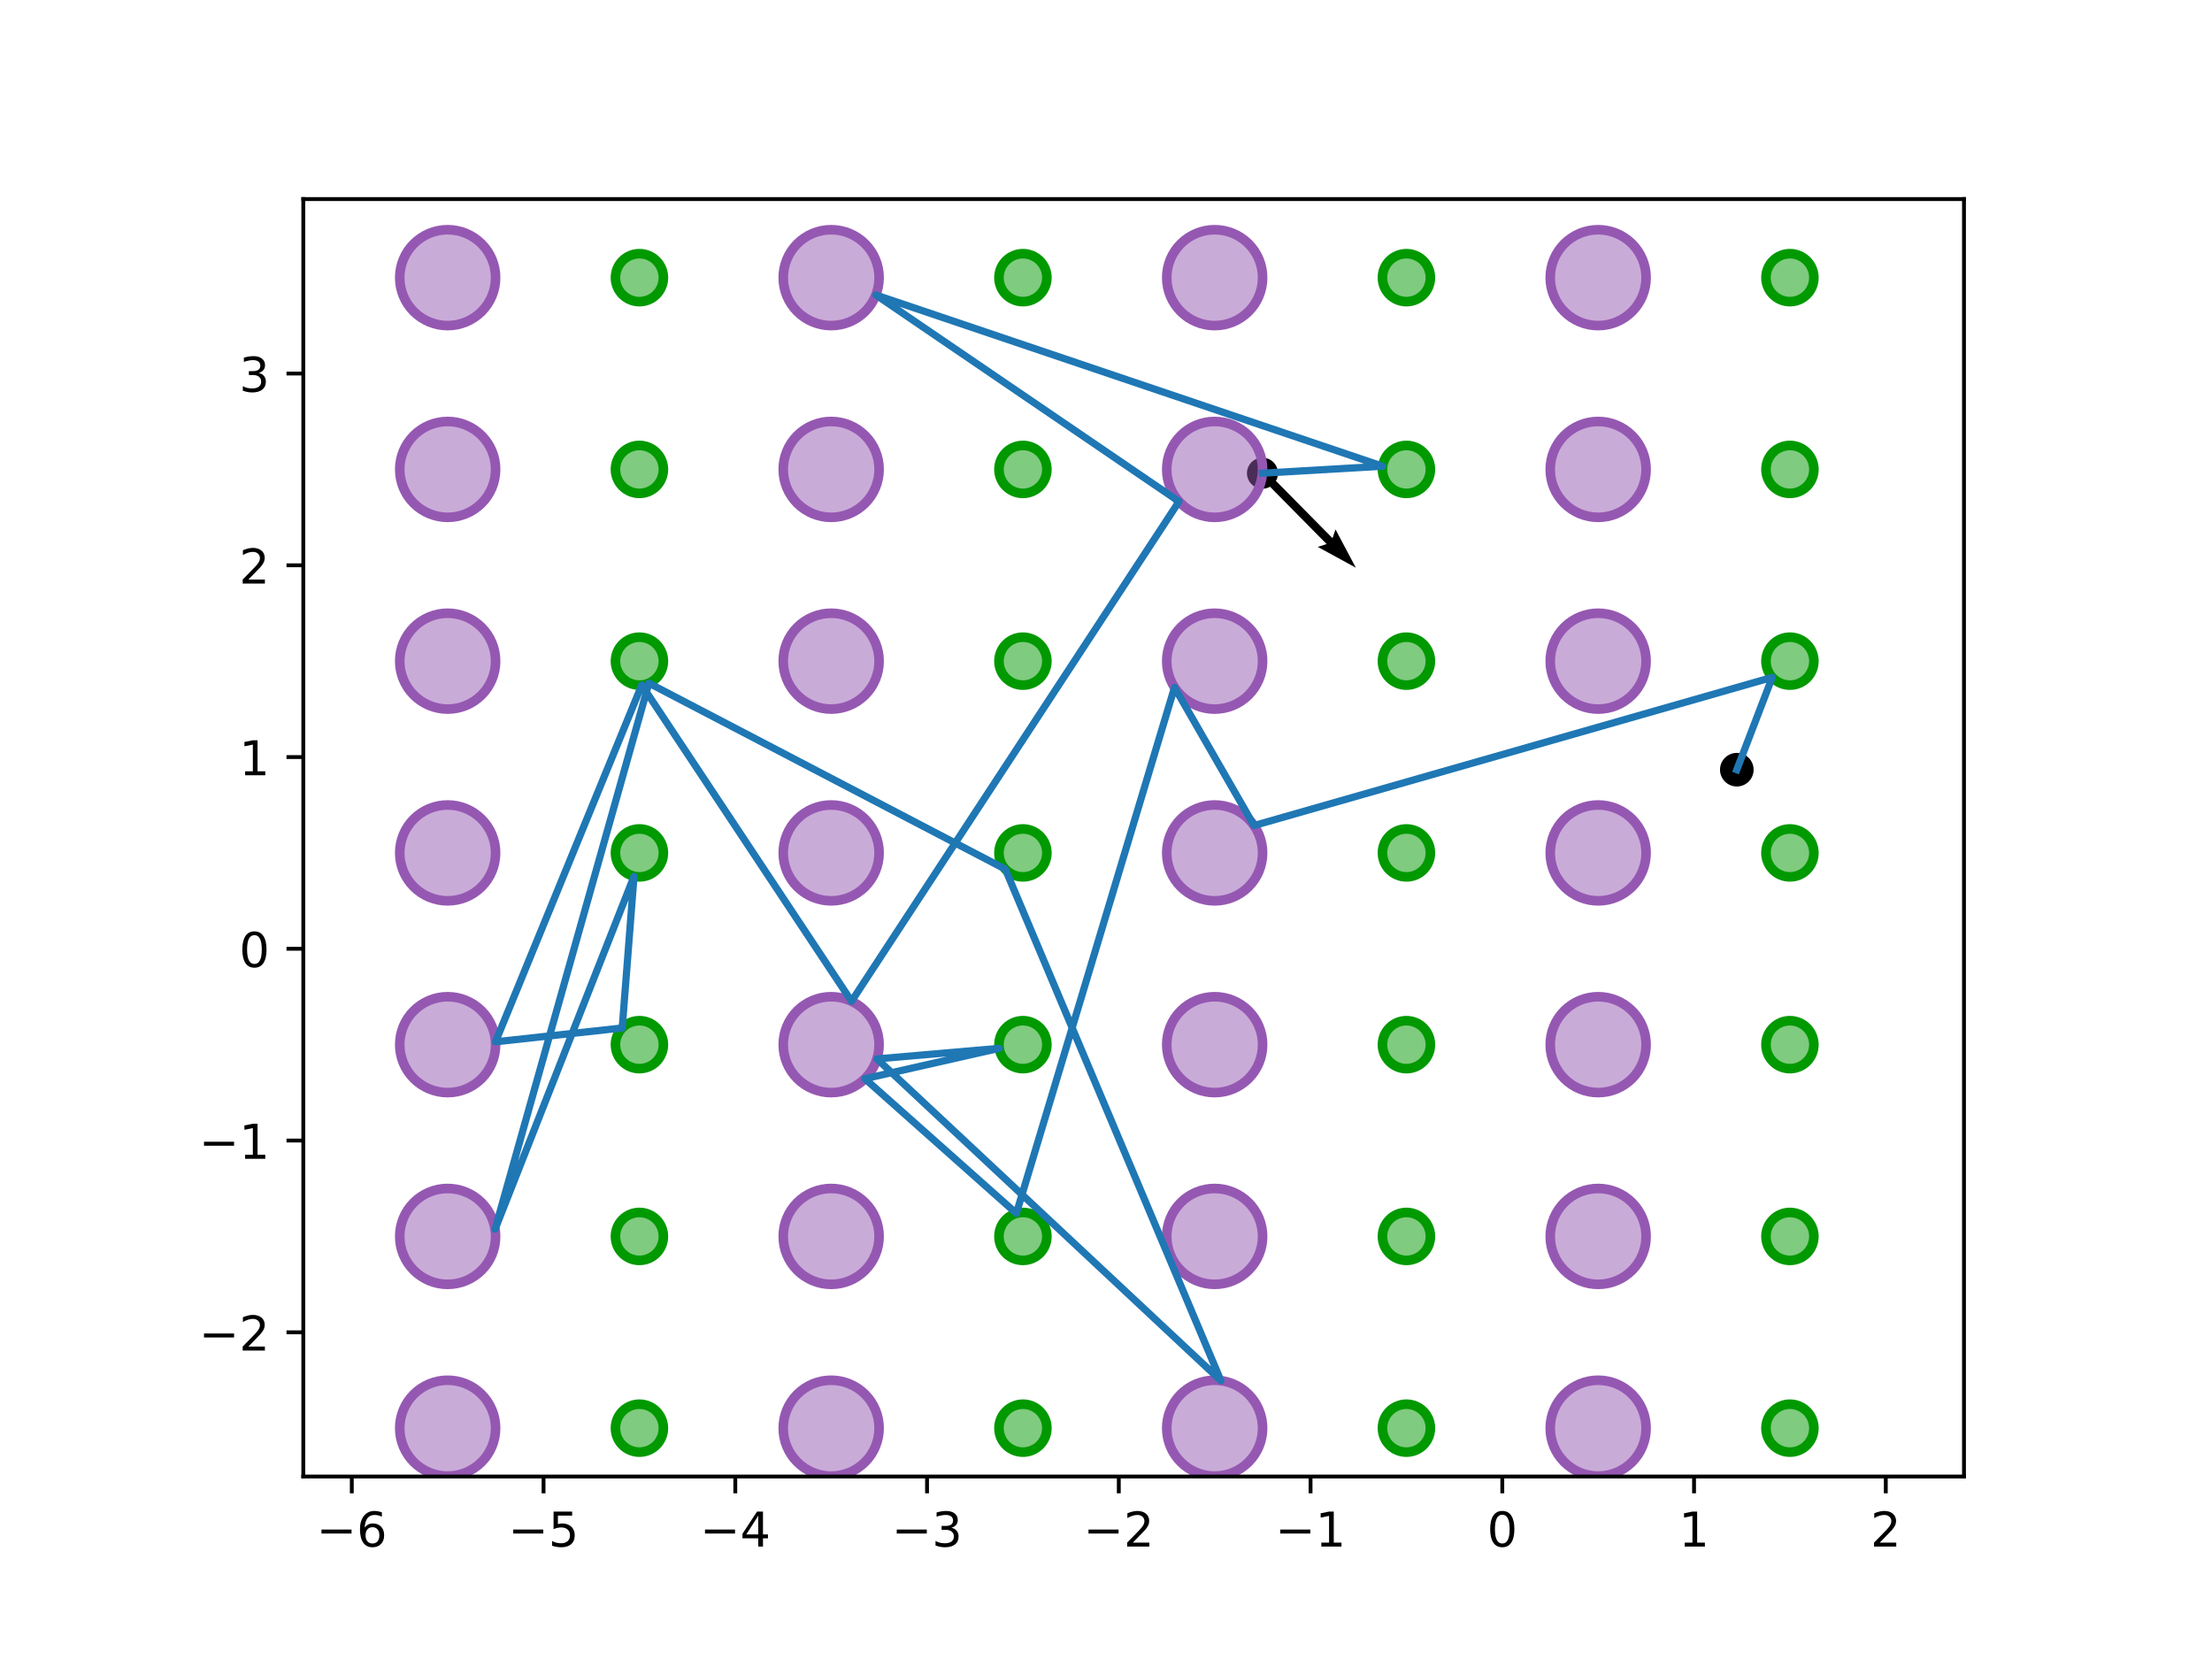 <?xml version="1.0" encoding="utf-8" standalone="no"?>
<!DOCTYPE svg PUBLIC "-//W3C//DTD SVG 1.1//EN"
  "http://www.w3.org/Graphics/SVG/1.1/DTD/svg11.dtd">
<!-- Created with matplotlib (http://matplotlib.org/) -->
<svg height="345.6pt" version="1.1" viewBox="0 0 460.8 345.6" width="460.8pt" xmlns="http://www.w3.org/2000/svg" xmlns:xlink="http://www.w3.org/1999/xlink">
 <defs>
  <style type="text/css">
*{stroke-linecap:butt;stroke-linejoin:round;}
  </style>
 </defs>
 <g id="figure_1">
  <g id="patch_1">
   <path d="M 0 345.6 
L 460.8 345.6 
L 460.8 0 
L 0 0 
z
" style="fill:#ffffff;"/>
  </g>
  <g id="axes_1">
   <g id="patch_2">
    <path d="M 63.184 307.584 
L 409.136 307.584 
L 409.136 41.472 
L 63.184 41.472 
z
" style="fill:#ffffff;"/>
   </g>
   <g id="PathCollection_1">
    <defs>
     <path d="M 0 3 
C 0.796 3 1.559 2.684 2.121 2.121 
C 2.684 1.559 3 0.796 3 0 
C 3 -0.796 2.684 -1.559 2.121 -2.121 
C 1.559 -2.684 0.796 -3 0 -3 
C -0.796 -3 -1.559 -2.684 -2.121 -2.121 
C -2.684 -1.559 -3 -0.796 -3 0 
C -3 0.796 -2.684 1.559 -2.121 2.121 
C -1.559 2.684 -0.796 3 0 3 
z
" id="m8a3321f49e" style="stroke:#000000;"/>
    </defs>
    <g clip-path="url(#pb911af4fe4)">
     <use style="stroke:#000000;" x="361.81" xlink:href="#m8a3321f49e" y="160.341"/>
    </g>
   </g>
   <g id="PathCollection_2">
    <defs>
     <path d="M 0 2.739 
C 0.726 2.739 1.423 2.45 1.936 1.936 
C 2.45 1.423 2.739 0.726 2.739 0 
C 2.739 -0.726 2.45 -1.423 1.936 -1.936 
C 1.423 -2.45 0.726 -2.739 0 -2.739 
C -0.726 -2.739 -1.423 -2.45 -1.936 -1.936 
C -2.45 -1.423 -2.739 -0.726 -2.739 0 
C -2.739 0.726 -2.45 1.423 -1.936 1.936 
C -1.423 2.45 -0.726 2.739 0 2.739 
z
" id="m04109a42e7" style="stroke:#000000;"/>
    </defs>
    <g clip-path="url(#pb911af4fe4)">
     <use style="stroke:#000000;" x="262.992" xlink:href="#m04109a42e7" y="98.575"/>
    </g>
   </g>
   <g id="Quiver_1">
    <path clip-path="url(#pb911af4fe4)" d="M 263.608 97.967 
L 277.589 112.117 
L 278.212 110.286 
L 282.445 118.262 
L 274.52 113.933 
L 276.359 113.333 
L 262.377 99.183 
L 263.608 97.967 
"/>
   </g>
   <g id="patch_3">
    <path clip-path="url(#pb911af4fe4)" d="M 93.256 307.499 
C 95.905 307.499 98.445 306.447 100.318 304.574 
C 102.19 302.702 103.243 300.161 103.243 297.513 
C 103.243 294.865 102.19 292.324 100.318 290.452 
C 98.445 288.579 95.905 287.527 93.256 287.527 
C 90.608 287.527 88.068 288.579 86.195 290.452 
C 84.322 292.324 83.27 294.865 83.27 297.513 
C 83.27 300.161 84.322 302.702 86.195 304.574 
C 88.068 306.447 90.608 307.499 93.256 307.499 
z
" style="fill:#9558b2;fill-opacity:0.5;stroke:#9558b2;stroke-linejoin:miter;stroke-width:2;"/>
   </g>
   <g id="patch_4">
    <path clip-path="url(#pb911af4fe4)" d="M 133.201 302.506 
C 134.526 302.506 135.796 301.98 136.732 301.044 
C 137.669 300.107 138.195 298.837 138.195 297.513 
C 138.195 296.189 137.669 294.919 136.732 293.982 
C 135.796 293.046 134.526 292.52 133.201 292.52 
C 131.877 292.52 130.607 293.046 129.671 293.982 
C 128.734 294.919 128.208 296.189 128.208 297.513 
C 128.208 298.837 128.734 300.107 129.671 301.044 
C 130.607 301.98 131.877 302.506 133.201 302.506 
z
" style="fill:#009900;fill-opacity:0.5;stroke:#009900;stroke-linejoin:miter;stroke-width:2;"/>
   </g>
   <g id="patch_5">
    <path clip-path="url(#pb911af4fe4)" d="M 93.256 267.554 
C 95.905 267.554 98.445 266.502 100.318 264.629 
C 102.19 262.757 103.243 260.216 103.243 257.568 
C 103.243 254.919 102.19 252.379 100.318 250.506 
C 98.445 248.634 95.905 247.582 93.256 247.582 
C 90.608 247.582 88.068 248.634 86.195 250.506 
C 84.322 252.379 83.27 254.919 83.27 257.568 
C 83.27 260.216 84.322 262.757 86.195 264.629 
C 88.068 266.502 90.608 267.554 93.256 267.554 
z
" style="fill:#9558b2;fill-opacity:0.5;stroke:#9558b2;stroke-linejoin:miter;stroke-width:2;"/>
   </g>
   <g id="patch_6">
    <path clip-path="url(#pb911af4fe4)" d="M 133.201 262.561 
C 134.526 262.561 135.796 262.035 136.732 261.099 
C 137.669 260.162 138.195 258.892 138.195 257.568 
C 138.195 256.244 137.669 254.973 136.732 254.037 
C 135.796 253.101 134.526 252.575 133.201 252.575 
C 131.877 252.575 130.607 253.101 129.671 254.037 
C 128.734 254.973 128.208 256.244 128.208 257.568 
C 128.208 258.892 128.734 260.162 129.671 261.099 
C 130.607 262.035 131.877 262.561 133.201 262.561 
z
" style="fill:#009900;fill-opacity:0.5;stroke:#009900;stroke-linejoin:miter;stroke-width:2;"/>
   </g>
   <g id="patch_7">
    <path clip-path="url(#pb911af4fe4)" d="M 93.256 227.609 
C 95.905 227.609 98.445 226.557 100.318 224.684 
C 102.19 222.811 103.243 220.271 103.243 217.623 
C 103.243 214.974 102.19 212.434 100.318 210.561 
C 98.445 208.688 95.905 207.636 93.256 207.636 
C 90.608 207.636 88.068 208.688 86.195 210.561 
C 84.322 212.434 83.27 214.974 83.27 217.623 
C 83.27 220.271 84.322 222.811 86.195 224.684 
C 88.068 226.557 90.608 227.609 93.256 227.609 
z
" style="fill:#9558b2;fill-opacity:0.5;stroke:#9558b2;stroke-linejoin:miter;stroke-width:2;"/>
   </g>
   <g id="patch_8">
    <path clip-path="url(#pb911af4fe4)" d="M 133.201 222.616 
C 134.526 222.616 135.796 222.09 136.732 221.153 
C 137.669 220.217 138.195 218.947 138.195 217.623 
C 138.195 216.298 137.669 215.028 136.732 214.092 
C 135.796 213.156 134.526 212.629 133.201 212.629 
C 131.877 212.629 130.607 213.156 129.671 214.092 
C 128.734 215.028 128.208 216.298 128.208 217.623 
C 128.208 218.947 128.734 220.217 129.671 221.153 
C 130.607 222.09 131.877 222.616 133.201 222.616 
z
" style="fill:#009900;fill-opacity:0.5;stroke:#009900;stroke-linejoin:miter;stroke-width:2;"/>
   </g>
   <g id="patch_9">
    <path clip-path="url(#pb911af4fe4)" d="M 93.256 187.664 
C 95.905 187.664 98.445 186.611 100.318 184.739 
C 102.19 182.866 103.243 180.326 103.243 177.677 
C 103.243 175.029 102.19 172.489 100.318 170.616 
C 98.445 168.743 95.905 167.691 93.256 167.691 
C 90.608 167.691 88.068 168.743 86.195 170.616 
C 84.322 172.489 83.27 175.029 83.27 177.677 
C 83.27 180.326 84.322 182.866 86.195 184.739 
C 88.068 186.611 90.608 187.664 93.256 187.664 
z
" style="fill:#9558b2;fill-opacity:0.5;stroke:#9558b2;stroke-linejoin:miter;stroke-width:2;"/>
   </g>
   <g id="patch_10">
    <path clip-path="url(#pb911af4fe4)" d="M 133.201 182.67 
C 134.526 182.67 135.796 182.144 136.732 181.208 
C 137.669 180.272 138.195 179.002 138.195 177.677 
C 138.195 176.353 137.669 175.083 136.732 174.147 
C 135.796 173.21 134.526 172.684 133.201 172.684 
C 131.877 172.684 130.607 173.21 129.671 174.147 
C 128.734 175.083 128.208 176.353 128.208 177.677 
C 128.208 179.002 128.734 180.272 129.671 181.208 
C 130.607 182.144 131.877 182.67 133.201 182.67 
z
" style="fill:#009900;fill-opacity:0.5;stroke:#009900;stroke-linejoin:miter;stroke-width:2;"/>
   </g>
   <g id="patch_11">
    <path clip-path="url(#pb911af4fe4)" d="M 93.256 147.718 
C 95.905 147.718 98.445 146.666 100.318 144.793 
C 102.19 142.921 103.243 140.38 103.243 137.732 
C 103.243 135.084 102.19 132.543 100.318 130.671 
C 98.445 128.798 95.905 127.746 93.256 127.746 
C 90.608 127.746 88.068 128.798 86.195 130.671 
C 84.322 132.543 83.27 135.084 83.27 137.732 
C 83.27 140.38 84.322 142.921 86.195 144.793 
C 88.068 146.666 90.608 147.718 93.256 147.718 
z
" style="fill:#9558b2;fill-opacity:0.5;stroke:#9558b2;stroke-linejoin:miter;stroke-width:2;"/>
   </g>
   <g id="patch_12">
    <path clip-path="url(#pb911af4fe4)" d="M 133.201 142.725 
C 134.526 142.725 135.796 142.199 136.732 141.263 
C 137.669 140.326 138.195 139.056 138.195 137.732 
C 138.195 136.408 137.669 135.138 136.732 134.201 
C 135.796 133.265 134.526 132.739 133.201 132.739 
C 131.877 132.739 130.607 133.265 129.671 134.201 
C 128.734 135.138 128.208 136.408 128.208 137.732 
C 128.208 139.056 128.734 140.326 129.671 141.263 
C 130.607 142.199 131.877 142.725 133.201 142.725 
z
" style="fill:#009900;fill-opacity:0.5;stroke:#009900;stroke-linejoin:miter;stroke-width:2;"/>
   </g>
   <g id="patch_13">
    <path clip-path="url(#pb911af4fe4)" d="M 93.256 107.773 
C 95.905 107.773 98.445 106.721 100.318 104.848 
C 102.19 102.976 103.243 100.435 103.243 97.787 
C 103.243 95.138 102.19 92.598 100.318 90.725 
C 98.445 88.853 95.905 87.801 93.256 87.801 
C 90.608 87.801 88.068 88.853 86.195 90.725 
C 84.322 92.598 83.27 95.138 83.27 97.787 
C 83.27 100.435 84.322 102.976 86.195 104.848 
C 88.068 106.721 90.608 107.773 93.256 107.773 
z
" style="fill:#9558b2;fill-opacity:0.5;stroke:#9558b2;stroke-linejoin:miter;stroke-width:2;"/>
   </g>
   <g id="patch_14">
    <path clip-path="url(#pb911af4fe4)" d="M 133.201 102.78 
C 134.526 102.78 135.796 102.254 136.732 101.318 
C 137.669 100.381 138.195 99.111 138.195 97.787 
C 138.195 96.463 137.669 95.193 136.732 94.256 
C 135.796 93.32 134.526 92.794 133.201 92.794 
C 131.877 92.794 130.607 93.32 129.671 94.256 
C 128.734 95.193 128.208 96.463 128.208 97.787 
C 128.208 99.111 128.734 100.381 129.671 101.318 
C 130.607 102.254 131.877 102.78 133.201 102.78 
z
" style="fill:#009900;fill-opacity:0.5;stroke:#009900;stroke-linejoin:miter;stroke-width:2;"/>
   </g>
   <g id="patch_15">
    <path clip-path="url(#pb911af4fe4)" d="M 93.256 67.828 
C 95.905 67.828 98.445 66.776 100.318 64.903 
C 102.19 63.03 103.243 60.49 103.243 57.842 
C 103.243 55.193 102.19 52.653 100.318 50.78 
C 98.445 48.908 95.905 47.855 93.256 47.855 
C 90.608 47.855 88.068 48.908 86.195 50.78 
C 84.322 52.653 83.27 55.193 83.27 57.842 
C 83.27 60.49 84.322 63.03 86.195 64.903 
C 88.068 66.776 90.608 67.828 93.256 67.828 
z
" style="fill:#9558b2;fill-opacity:0.5;stroke:#9558b2;stroke-linejoin:miter;stroke-width:2;"/>
   </g>
   <g id="patch_16">
    <path clip-path="url(#pb911af4fe4)" d="M 133.201 62.835 
C 134.526 62.835 135.796 62.309 136.732 61.372 
C 137.669 60.436 138.195 59.166 138.195 57.842 
C 138.195 56.517 137.669 55.247 136.732 54.311 
C 135.796 53.375 134.526 52.848 133.201 52.848 
C 131.877 52.848 130.607 53.375 129.671 54.311 
C 128.734 55.247 128.208 56.517 128.208 57.842 
C 128.208 59.166 128.734 60.436 129.671 61.372 
C 130.607 62.309 131.877 62.835 133.201 62.835 
z
" style="fill:#009900;fill-opacity:0.5;stroke:#009900;stroke-linejoin:miter;stroke-width:2;"/>
   </g>
   <g id="patch_17">
    <path clip-path="url(#pb911af4fe4)" d="M 173.147 307.499 
C 175.795 307.499 178.335 306.447 180.208 304.574 
C 182.081 302.702 183.133 300.161 183.133 297.513 
C 183.133 294.865 182.081 292.324 180.208 290.452 
C 178.335 288.579 175.795 287.527 173.147 287.527 
C 170.498 287.527 167.958 288.579 166.085 290.452 
C 164.213 292.324 163.16 294.865 163.16 297.513 
C 163.16 300.161 164.213 302.702 166.085 304.574 
C 167.958 306.447 170.498 307.499 173.147 307.499 
z
" style="fill:#9558b2;fill-opacity:0.5;stroke:#9558b2;stroke-linejoin:miter;stroke-width:2;"/>
   </g>
   <g id="patch_18">
    <path clip-path="url(#pb911af4fe4)" d="M 213.092 302.506 
C 214.416 302.506 215.686 301.98 216.623 301.044 
C 217.559 300.107 218.085 298.837 218.085 297.513 
C 218.085 296.189 217.559 294.919 216.623 293.982 
C 215.686 293.046 214.416 292.52 213.092 292.52 
C 211.768 292.52 210.498 293.046 209.561 293.982 
C 208.625 294.919 208.099 296.189 208.099 297.513 
C 208.099 298.837 208.625 300.107 209.561 301.044 
C 210.498 301.98 211.768 302.506 213.092 302.506 
z
" style="fill:#009900;fill-opacity:0.5;stroke:#009900;stroke-linejoin:miter;stroke-width:2;"/>
   </g>
   <g id="patch_19">
    <path clip-path="url(#pb911af4fe4)" d="M 173.147 267.554 
C 175.795 267.554 178.335 266.502 180.208 264.629 
C 182.081 262.757 183.133 260.216 183.133 257.568 
C 183.133 254.919 182.081 252.379 180.208 250.506 
C 178.335 248.634 175.795 247.582 173.147 247.582 
C 170.498 247.582 167.958 248.634 166.085 250.506 
C 164.213 252.379 163.16 254.919 163.16 257.568 
C 163.16 260.216 164.213 262.757 166.085 264.629 
C 167.958 266.502 170.498 267.554 173.147 267.554 
z
" style="fill:#9558b2;fill-opacity:0.5;stroke:#9558b2;stroke-linejoin:miter;stroke-width:2;"/>
   </g>
   <g id="patch_20">
    <path clip-path="url(#pb911af4fe4)" d="M 213.092 262.561 
C 214.416 262.561 215.686 262.035 216.623 261.099 
C 217.559 260.162 218.085 258.892 218.085 257.568 
C 218.085 256.244 217.559 254.973 216.623 254.037 
C 215.686 253.101 214.416 252.575 213.092 252.575 
C 211.768 252.575 210.498 253.101 209.561 254.037 
C 208.625 254.973 208.099 256.244 208.099 257.568 
C 208.099 258.892 208.625 260.162 209.561 261.099 
C 210.498 262.035 211.768 262.561 213.092 262.561 
z
" style="fill:#009900;fill-opacity:0.5;stroke:#009900;stroke-linejoin:miter;stroke-width:2;"/>
   </g>
   <g id="patch_21">
    <path clip-path="url(#pb911af4fe4)" d="M 173.147 227.609 
C 175.795 227.609 178.335 226.557 180.208 224.684 
C 182.081 222.811 183.133 220.271 183.133 217.623 
C 183.133 214.974 182.081 212.434 180.208 210.561 
C 178.335 208.688 175.795 207.636 173.147 207.636 
C 170.498 207.636 167.958 208.688 166.085 210.561 
C 164.213 212.434 163.16 214.974 163.16 217.623 
C 163.16 220.271 164.213 222.811 166.085 224.684 
C 167.958 226.557 170.498 227.609 173.147 227.609 
z
" style="fill:#9558b2;fill-opacity:0.5;stroke:#9558b2;stroke-linejoin:miter;stroke-width:2;"/>
   </g>
   <g id="patch_22">
    <path clip-path="url(#pb911af4fe4)" d="M 213.092 222.616 
C 214.416 222.616 215.686 222.09 216.623 221.153 
C 217.559 220.217 218.085 218.947 218.085 217.623 
C 218.085 216.298 217.559 215.028 216.623 214.092 
C 215.686 213.156 214.416 212.629 213.092 212.629 
C 211.768 212.629 210.498 213.156 209.561 214.092 
C 208.625 215.028 208.099 216.298 208.099 217.623 
C 208.099 218.947 208.625 220.217 209.561 221.153 
C 210.498 222.09 211.768 222.616 213.092 222.616 
z
" style="fill:#009900;fill-opacity:0.5;stroke:#009900;stroke-linejoin:miter;stroke-width:2;"/>
   </g>
   <g id="patch_23">
    <path clip-path="url(#pb911af4fe4)" d="M 173.147 187.664 
C 175.795 187.664 178.335 186.611 180.208 184.739 
C 182.081 182.866 183.133 180.326 183.133 177.677 
C 183.133 175.029 182.081 172.489 180.208 170.616 
C 178.335 168.743 175.795 167.691 173.147 167.691 
C 170.498 167.691 167.958 168.743 166.085 170.616 
C 164.213 172.489 163.16 175.029 163.16 177.677 
C 163.16 180.326 164.213 182.866 166.085 184.739 
C 167.958 186.611 170.498 187.664 173.147 187.664 
z
" style="fill:#9558b2;fill-opacity:0.5;stroke:#9558b2;stroke-linejoin:miter;stroke-width:2;"/>
   </g>
   <g id="patch_24">
    <path clip-path="url(#pb911af4fe4)" d="M 213.092 182.67 
C 214.416 182.67 215.686 182.144 216.623 181.208 
C 217.559 180.272 218.085 179.002 218.085 177.677 
C 218.085 176.353 217.559 175.083 216.623 174.147 
C 215.686 173.21 214.416 172.684 213.092 172.684 
C 211.768 172.684 210.498 173.21 209.561 174.147 
C 208.625 175.083 208.099 176.353 208.099 177.677 
C 208.099 179.002 208.625 180.272 209.561 181.208 
C 210.498 182.144 211.768 182.67 213.092 182.67 
z
" style="fill:#009900;fill-opacity:0.5;stroke:#009900;stroke-linejoin:miter;stroke-width:2;"/>
   </g>
   <g id="patch_25">
    <path clip-path="url(#pb911af4fe4)" d="M 173.147 147.718 
C 175.795 147.718 178.335 146.666 180.208 144.793 
C 182.081 142.921 183.133 140.38 183.133 137.732 
C 183.133 135.084 182.081 132.543 180.208 130.671 
C 178.335 128.798 175.795 127.746 173.147 127.746 
C 170.498 127.746 167.958 128.798 166.085 130.671 
C 164.213 132.543 163.16 135.084 163.16 137.732 
C 163.16 140.38 164.213 142.921 166.085 144.793 
C 167.958 146.666 170.498 147.718 173.147 147.718 
z
" style="fill:#9558b2;fill-opacity:0.5;stroke:#9558b2;stroke-linejoin:miter;stroke-width:2;"/>
   </g>
   <g id="patch_26">
    <path clip-path="url(#pb911af4fe4)" d="M 213.092 142.725 
C 214.416 142.725 215.686 142.199 216.623 141.263 
C 217.559 140.326 218.085 139.056 218.085 137.732 
C 218.085 136.408 217.559 135.138 216.623 134.201 
C 215.686 133.265 214.416 132.739 213.092 132.739 
C 211.768 132.739 210.498 133.265 209.561 134.201 
C 208.625 135.138 208.099 136.408 208.099 137.732 
C 208.099 139.056 208.625 140.326 209.561 141.263 
C 210.498 142.199 211.768 142.725 213.092 142.725 
z
" style="fill:#009900;fill-opacity:0.5;stroke:#009900;stroke-linejoin:miter;stroke-width:2;"/>
   </g>
   <g id="patch_27">
    <path clip-path="url(#pb911af4fe4)" d="M 173.147 107.773 
C 175.795 107.773 178.335 106.721 180.208 104.848 
C 182.081 102.976 183.133 100.435 183.133 97.787 
C 183.133 95.138 182.081 92.598 180.208 90.725 
C 178.335 88.853 175.795 87.801 173.147 87.801 
C 170.498 87.801 167.958 88.853 166.085 90.725 
C 164.213 92.598 163.16 95.138 163.16 97.787 
C 163.16 100.435 164.213 102.976 166.085 104.848 
C 167.958 106.721 170.498 107.773 173.147 107.773 
z
" style="fill:#9558b2;fill-opacity:0.5;stroke:#9558b2;stroke-linejoin:miter;stroke-width:2;"/>
   </g>
   <g id="patch_28">
    <path clip-path="url(#pb911af4fe4)" d="M 213.092 102.78 
C 214.416 102.78 215.686 102.254 216.623 101.318 
C 217.559 100.381 218.085 99.111 218.085 97.787 
C 218.085 96.463 217.559 95.193 216.623 94.256 
C 215.686 93.32 214.416 92.794 213.092 92.794 
C 211.768 92.794 210.498 93.32 209.561 94.256 
C 208.625 95.193 208.099 96.463 208.099 97.787 
C 208.099 99.111 208.625 100.381 209.561 101.318 
C 210.498 102.254 211.768 102.78 213.092 102.78 
z
" style="fill:#009900;fill-opacity:0.5;stroke:#009900;stroke-linejoin:miter;stroke-width:2;"/>
   </g>
   <g id="patch_29">
    <path clip-path="url(#pb911af4fe4)" d="M 173.147 67.828 
C 175.795 67.828 178.335 66.776 180.208 64.903 
C 182.081 63.03 183.133 60.49 183.133 57.842 
C 183.133 55.193 182.081 52.653 180.208 50.78 
C 178.335 48.908 175.795 47.855 173.147 47.855 
C 170.498 47.855 167.958 48.908 166.085 50.78 
C 164.213 52.653 163.16 55.193 163.16 57.842 
C 163.16 60.49 164.213 63.03 166.085 64.903 
C 167.958 66.776 170.498 67.828 173.147 67.828 
z
" style="fill:#9558b2;fill-opacity:0.5;stroke:#9558b2;stroke-linejoin:miter;stroke-width:2;"/>
   </g>
   <g id="patch_30">
    <path clip-path="url(#pb911af4fe4)" d="M 213.092 62.835 
C 214.416 62.835 215.686 62.309 216.623 61.372 
C 217.559 60.436 218.085 59.166 218.085 57.842 
C 218.085 56.517 217.559 55.247 216.623 54.311 
C 215.686 53.375 214.416 52.848 213.092 52.848 
C 211.768 52.848 210.498 53.375 209.561 54.311 
C 208.625 55.247 208.099 56.517 208.099 57.842 
C 208.099 59.166 208.625 60.436 209.561 61.372 
C 210.498 62.309 211.768 62.835 213.092 62.835 
z
" style="fill:#009900;fill-opacity:0.5;stroke:#009900;stroke-linejoin:miter;stroke-width:2;"/>
   </g>
   <g id="patch_31">
    <path clip-path="url(#pb911af4fe4)" d="M 253.037 307.499 
C 255.686 307.499 258.226 306.447 260.099 304.574 
C 261.971 302.702 263.024 300.161 263.024 297.513 
C 263.024 294.865 261.971 292.324 260.099 290.452 
C 258.226 288.579 255.686 287.527 253.037 287.527 
C 250.389 287.527 247.849 288.579 245.976 290.452 
C 244.103 292.324 243.051 294.865 243.051 297.513 
C 243.051 300.161 244.103 302.702 245.976 304.574 
C 247.849 306.447 250.389 307.499 253.037 307.499 
z
" style="fill:#9558b2;fill-opacity:0.5;stroke:#9558b2;stroke-linejoin:miter;stroke-width:2;"/>
   </g>
   <g id="patch_32">
    <path clip-path="url(#pb911af4fe4)" d="M 292.982 302.506 
C 294.307 302.506 295.577 301.98 296.513 301.044 
C 297.45 300.107 297.976 298.837 297.976 297.513 
C 297.976 296.189 297.45 294.919 296.513 293.982 
C 295.577 293.046 294.307 292.52 292.982 292.52 
C 291.658 292.52 290.388 293.046 289.452 293.982 
C 288.515 294.919 287.989 296.189 287.989 297.513 
C 287.989 298.837 288.515 300.107 289.452 301.044 
C 290.388 301.98 291.658 302.506 292.982 302.506 
z
" style="fill:#009900;fill-opacity:0.5;stroke:#009900;stroke-linejoin:miter;stroke-width:2;"/>
   </g>
   <g id="patch_33">
    <path clip-path="url(#pb911af4fe4)" d="M 253.037 267.554 
C 255.686 267.554 258.226 266.502 260.099 264.629 
C 261.971 262.757 263.024 260.216 263.024 257.568 
C 263.024 254.919 261.971 252.379 260.099 250.506 
C 258.226 248.634 255.686 247.582 253.037 247.582 
C 250.389 247.582 247.849 248.634 245.976 250.506 
C 244.103 252.379 243.051 254.919 243.051 257.568 
C 243.051 260.216 244.103 262.757 245.976 264.629 
C 247.849 266.502 250.389 267.554 253.037 267.554 
z
" style="fill:#9558b2;fill-opacity:0.5;stroke:#9558b2;stroke-linejoin:miter;stroke-width:2;"/>
   </g>
   <g id="patch_34">
    <path clip-path="url(#pb911af4fe4)" d="M 292.982 262.561 
C 294.307 262.561 295.577 262.035 296.513 261.099 
C 297.45 260.162 297.976 258.892 297.976 257.568 
C 297.976 256.244 297.45 254.973 296.513 254.037 
C 295.577 253.101 294.307 252.575 292.982 252.575 
C 291.658 252.575 290.388 253.101 289.452 254.037 
C 288.515 254.973 287.989 256.244 287.989 257.568 
C 287.989 258.892 288.515 260.162 289.452 261.099 
C 290.388 262.035 291.658 262.561 292.982 262.561 
z
" style="fill:#009900;fill-opacity:0.5;stroke:#009900;stroke-linejoin:miter;stroke-width:2;"/>
   </g>
   <g id="patch_35">
    <path clip-path="url(#pb911af4fe4)" d="M 253.037 227.609 
C 255.686 227.609 258.226 226.557 260.099 224.684 
C 261.971 222.811 263.024 220.271 263.024 217.623 
C 263.024 214.974 261.971 212.434 260.099 210.561 
C 258.226 208.688 255.686 207.636 253.037 207.636 
C 250.389 207.636 247.849 208.688 245.976 210.561 
C 244.103 212.434 243.051 214.974 243.051 217.623 
C 243.051 220.271 244.103 222.811 245.976 224.684 
C 247.849 226.557 250.389 227.609 253.037 227.609 
z
" style="fill:#9558b2;fill-opacity:0.5;stroke:#9558b2;stroke-linejoin:miter;stroke-width:2;"/>
   </g>
   <g id="patch_36">
    <path clip-path="url(#pb911af4fe4)" d="M 292.982 222.616 
C 294.307 222.616 295.577 222.09 296.513 221.153 
C 297.45 220.217 297.976 218.947 297.976 217.623 
C 297.976 216.298 297.45 215.028 296.513 214.092 
C 295.577 213.156 294.307 212.629 292.982 212.629 
C 291.658 212.629 290.388 213.156 289.452 214.092 
C 288.515 215.028 287.989 216.298 287.989 217.623 
C 287.989 218.947 288.515 220.217 289.452 221.153 
C 290.388 222.09 291.658 222.616 292.982 222.616 
z
" style="fill:#009900;fill-opacity:0.5;stroke:#009900;stroke-linejoin:miter;stroke-width:2;"/>
   </g>
   <g id="patch_37">
    <path clip-path="url(#pb911af4fe4)" d="M 253.037 187.664 
C 255.686 187.664 258.226 186.611 260.099 184.739 
C 261.971 182.866 263.024 180.326 263.024 177.677 
C 263.024 175.029 261.971 172.489 260.099 170.616 
C 258.226 168.743 255.686 167.691 253.037 167.691 
C 250.389 167.691 247.849 168.743 245.976 170.616 
C 244.103 172.489 243.051 175.029 243.051 177.677 
C 243.051 180.326 244.103 182.866 245.976 184.739 
C 247.849 186.611 250.389 187.664 253.037 187.664 
z
" style="fill:#9558b2;fill-opacity:0.5;stroke:#9558b2;stroke-linejoin:miter;stroke-width:2;"/>
   </g>
   <g id="patch_38">
    <path clip-path="url(#pb911af4fe4)" d="M 292.982 182.67 
C 294.307 182.67 295.577 182.144 296.513 181.208 
C 297.45 180.272 297.976 179.002 297.976 177.677 
C 297.976 176.353 297.45 175.083 296.513 174.147 
C 295.577 173.21 294.307 172.684 292.982 172.684 
C 291.658 172.684 290.388 173.21 289.452 174.147 
C 288.515 175.083 287.989 176.353 287.989 177.677 
C 287.989 179.002 288.515 180.272 289.452 181.208 
C 290.388 182.144 291.658 182.67 292.982 182.67 
z
" style="fill:#009900;fill-opacity:0.5;stroke:#009900;stroke-linejoin:miter;stroke-width:2;"/>
   </g>
   <g id="patch_39">
    <path clip-path="url(#pb911af4fe4)" d="M 253.037 147.718 
C 255.686 147.718 258.226 146.666 260.099 144.793 
C 261.971 142.921 263.024 140.38 263.024 137.732 
C 263.024 135.084 261.971 132.543 260.099 130.671 
C 258.226 128.798 255.686 127.746 253.037 127.746 
C 250.389 127.746 247.849 128.798 245.976 130.671 
C 244.103 132.543 243.051 135.084 243.051 137.732 
C 243.051 140.38 244.103 142.921 245.976 144.793 
C 247.849 146.666 250.389 147.718 253.037 147.718 
z
" style="fill:#9558b2;fill-opacity:0.5;stroke:#9558b2;stroke-linejoin:miter;stroke-width:2;"/>
   </g>
   <g id="patch_40">
    <path clip-path="url(#pb911af4fe4)" d="M 292.982 142.725 
C 294.307 142.725 295.577 142.199 296.513 141.263 
C 297.45 140.326 297.976 139.056 297.976 137.732 
C 297.976 136.408 297.45 135.138 296.513 134.201 
C 295.577 133.265 294.307 132.739 292.982 132.739 
C 291.658 132.739 290.388 133.265 289.452 134.201 
C 288.515 135.138 287.989 136.408 287.989 137.732 
C 287.989 139.056 288.515 140.326 289.452 141.263 
C 290.388 142.199 291.658 142.725 292.982 142.725 
z
" style="fill:#009900;fill-opacity:0.5;stroke:#009900;stroke-linejoin:miter;stroke-width:2;"/>
   </g>
   <g id="patch_41">
    <path clip-path="url(#pb911af4fe4)" d="M 253.037 107.773 
C 255.686 107.773 258.226 106.721 260.099 104.848 
C 261.971 102.976 263.024 100.435 263.024 97.787 
C 263.024 95.138 261.971 92.598 260.099 90.725 
C 258.226 88.853 255.686 87.801 253.037 87.801 
C 250.389 87.801 247.849 88.853 245.976 90.725 
C 244.103 92.598 243.051 95.138 243.051 97.787 
C 243.051 100.435 244.103 102.976 245.976 104.848 
C 247.849 106.721 250.389 107.773 253.037 107.773 
z
" style="fill:#9558b2;fill-opacity:0.5;stroke:#9558b2;stroke-linejoin:miter;stroke-width:2;"/>
   </g>
   <g id="patch_42">
    <path clip-path="url(#pb911af4fe4)" d="M 292.982 102.78 
C 294.307 102.78 295.577 102.254 296.513 101.318 
C 297.45 100.381 297.976 99.111 297.976 97.787 
C 297.976 96.463 297.45 95.193 296.513 94.256 
C 295.577 93.32 294.307 92.794 292.982 92.794 
C 291.658 92.794 290.388 93.32 289.452 94.256 
C 288.515 95.193 287.989 96.463 287.989 97.787 
C 287.989 99.111 288.515 100.381 289.452 101.318 
C 290.388 102.254 291.658 102.78 292.982 102.78 
z
" style="fill:#009900;fill-opacity:0.5;stroke:#009900;stroke-linejoin:miter;stroke-width:2;"/>
   </g>
   <g id="patch_43">
    <path clip-path="url(#pb911af4fe4)" d="M 253.037 67.828 
C 255.686 67.828 258.226 66.776 260.099 64.903 
C 261.971 63.03 263.024 60.49 263.024 57.842 
C 263.024 55.193 261.971 52.653 260.099 50.78 
C 258.226 48.908 255.686 47.855 253.037 47.855 
C 250.389 47.855 247.849 48.908 245.976 50.78 
C 244.103 52.653 243.051 55.193 243.051 57.842 
C 243.051 60.49 244.103 63.03 245.976 64.903 
C 247.849 66.776 250.389 67.828 253.037 67.828 
z
" style="fill:#9558b2;fill-opacity:0.5;stroke:#9558b2;stroke-linejoin:miter;stroke-width:2;"/>
   </g>
   <g id="patch_44">
    <path clip-path="url(#pb911af4fe4)" d="M 292.982 62.835 
C 294.307 62.835 295.577 62.309 296.513 61.372 
C 297.45 60.436 297.976 59.166 297.976 57.842 
C 297.976 56.517 297.45 55.247 296.513 54.311 
C 295.577 53.375 294.307 52.848 292.982 52.848 
C 291.658 52.848 290.388 53.375 289.452 54.311 
C 288.515 55.247 287.989 56.517 287.989 57.842 
C 287.989 59.166 288.515 60.436 289.452 61.372 
C 290.388 62.309 291.658 62.835 292.982 62.835 
z
" style="fill:#009900;fill-opacity:0.5;stroke:#009900;stroke-linejoin:miter;stroke-width:2;"/>
   </g>
   <g id="patch_45">
    <path clip-path="url(#pb911af4fe4)" d="M 332.928 307.499 
C 335.576 307.499 338.116 306.447 339.989 304.574 
C 341.862 302.702 342.914 300.161 342.914 297.513 
C 342.914 294.865 341.862 292.324 339.989 290.452 
C 338.116 288.579 335.576 287.527 332.928 287.527 
C 330.279 287.527 327.739 288.579 325.866 290.452 
C 323.994 292.324 322.941 294.865 322.941 297.513 
C 322.941 300.161 323.994 302.702 325.866 304.574 
C 327.739 306.447 330.279 307.499 332.928 307.499 
z
" style="fill:#9558b2;fill-opacity:0.5;stroke:#9558b2;stroke-linejoin:miter;stroke-width:2;"/>
   </g>
   <g id="patch_46">
    <path clip-path="url(#pb911af4fe4)" d="M 372.873 302.506 
C 374.197 302.506 375.467 301.98 376.404 301.044 
C 377.34 300.107 377.866 298.837 377.866 297.513 
C 377.866 296.189 377.34 294.919 376.404 293.982 
C 375.467 293.046 374.197 292.52 372.873 292.52 
C 371.549 292.52 370.279 293.046 369.342 293.982 
C 368.406 294.919 367.88 296.189 367.88 297.513 
C 367.88 298.837 368.406 300.107 369.342 301.044 
C 370.279 301.98 371.549 302.506 372.873 302.506 
z
" style="fill:#009900;fill-opacity:0.5;stroke:#009900;stroke-linejoin:miter;stroke-width:2;"/>
   </g>
   <g id="patch_47">
    <path clip-path="url(#pb911af4fe4)" d="M 332.928 267.554 
C 335.576 267.554 338.116 266.502 339.989 264.629 
C 341.862 262.757 342.914 260.216 342.914 257.568 
C 342.914 254.919 341.862 252.379 339.989 250.506 
C 338.116 248.634 335.576 247.582 332.928 247.582 
C 330.279 247.582 327.739 248.634 325.866 250.506 
C 323.994 252.379 322.941 254.919 322.941 257.568 
C 322.941 260.216 323.994 262.757 325.866 264.629 
C 327.739 266.502 330.279 267.554 332.928 267.554 
z
" style="fill:#9558b2;fill-opacity:0.5;stroke:#9558b2;stroke-linejoin:miter;stroke-width:2;"/>
   </g>
   <g id="patch_48">
    <path clip-path="url(#pb911af4fe4)" d="M 372.873 262.561 
C 374.197 262.561 375.467 262.035 376.404 261.099 
C 377.34 260.162 377.866 258.892 377.866 257.568 
C 377.866 256.244 377.34 254.973 376.404 254.037 
C 375.467 253.101 374.197 252.575 372.873 252.575 
C 371.549 252.575 370.279 253.101 369.342 254.037 
C 368.406 254.973 367.88 256.244 367.88 257.568 
C 367.88 258.892 368.406 260.162 369.342 261.099 
C 370.279 262.035 371.549 262.561 372.873 262.561 
z
" style="fill:#009900;fill-opacity:0.5;stroke:#009900;stroke-linejoin:miter;stroke-width:2;"/>
   </g>
   <g id="patch_49">
    <path clip-path="url(#pb911af4fe4)" d="M 332.928 227.609 
C 335.576 227.609 338.116 226.557 339.989 224.684 
C 341.862 222.811 342.914 220.271 342.914 217.623 
C 342.914 214.974 341.862 212.434 339.989 210.561 
C 338.116 208.688 335.576 207.636 332.928 207.636 
C 330.279 207.636 327.739 208.688 325.866 210.561 
C 323.994 212.434 322.941 214.974 322.941 217.623 
C 322.941 220.271 323.994 222.811 325.866 224.684 
C 327.739 226.557 330.279 227.609 332.928 227.609 
z
" style="fill:#9558b2;fill-opacity:0.5;stroke:#9558b2;stroke-linejoin:miter;stroke-width:2;"/>
   </g>
   <g id="patch_50">
    <path clip-path="url(#pb911af4fe4)" d="M 372.873 222.616 
C 374.197 222.616 375.467 222.09 376.404 221.153 
C 377.34 220.217 377.866 218.947 377.866 217.623 
C 377.866 216.298 377.34 215.028 376.404 214.092 
C 375.467 213.156 374.197 212.629 372.873 212.629 
C 371.549 212.629 370.279 213.156 369.342 214.092 
C 368.406 215.028 367.88 216.298 367.88 217.623 
C 367.88 218.947 368.406 220.217 369.342 221.153 
C 370.279 222.09 371.549 222.616 372.873 222.616 
z
" style="fill:#009900;fill-opacity:0.5;stroke:#009900;stroke-linejoin:miter;stroke-width:2;"/>
   </g>
   <g id="patch_51">
    <path clip-path="url(#pb911af4fe4)" d="M 332.928 187.664 
C 335.576 187.664 338.116 186.611 339.989 184.739 
C 341.862 182.866 342.914 180.326 342.914 177.677 
C 342.914 175.029 341.862 172.489 339.989 170.616 
C 338.116 168.743 335.576 167.691 332.928 167.691 
C 330.279 167.691 327.739 168.743 325.866 170.616 
C 323.994 172.489 322.941 175.029 322.941 177.677 
C 322.941 180.326 323.994 182.866 325.866 184.739 
C 327.739 186.611 330.279 187.664 332.928 187.664 
z
" style="fill:#9558b2;fill-opacity:0.5;stroke:#9558b2;stroke-linejoin:miter;stroke-width:2;"/>
   </g>
   <g id="patch_52">
    <path clip-path="url(#pb911af4fe4)" d="M 372.873 182.67 
C 374.197 182.67 375.467 182.144 376.404 181.208 
C 377.34 180.272 377.866 179.002 377.866 177.677 
C 377.866 176.353 377.34 175.083 376.404 174.147 
C 375.467 173.21 374.197 172.684 372.873 172.684 
C 371.549 172.684 370.279 173.21 369.342 174.147 
C 368.406 175.083 367.88 176.353 367.88 177.677 
C 367.88 179.002 368.406 180.272 369.342 181.208 
C 370.279 182.144 371.549 182.67 372.873 182.67 
z
" style="fill:#009900;fill-opacity:0.5;stroke:#009900;stroke-linejoin:miter;stroke-width:2;"/>
   </g>
   <g id="patch_53">
    <path clip-path="url(#pb911af4fe4)" d="M 332.928 147.718 
C 335.576 147.718 338.116 146.666 339.989 144.793 
C 341.862 142.921 342.914 140.38 342.914 137.732 
C 342.914 135.084 341.862 132.543 339.989 130.671 
C 338.116 128.798 335.576 127.746 332.928 127.746 
C 330.279 127.746 327.739 128.798 325.866 130.671 
C 323.994 132.543 322.941 135.084 322.941 137.732 
C 322.941 140.38 323.994 142.921 325.866 144.793 
C 327.739 146.666 330.279 147.718 332.928 147.718 
z
" style="fill:#9558b2;fill-opacity:0.5;stroke:#9558b2;stroke-linejoin:miter;stroke-width:2;"/>
   </g>
   <g id="patch_54">
    <path clip-path="url(#pb911af4fe4)" d="M 372.873 142.725 
C 374.197 142.725 375.467 142.199 376.404 141.263 
C 377.34 140.326 377.866 139.056 377.866 137.732 
C 377.866 136.408 377.34 135.138 376.404 134.201 
C 375.467 133.265 374.197 132.739 372.873 132.739 
C 371.549 132.739 370.279 133.265 369.342 134.201 
C 368.406 135.138 367.88 136.408 367.88 137.732 
C 367.88 139.056 368.406 140.326 369.342 141.263 
C 370.279 142.199 371.549 142.725 372.873 142.725 
z
" style="fill:#009900;fill-opacity:0.5;stroke:#009900;stroke-linejoin:miter;stroke-width:2;"/>
   </g>
   <g id="patch_55">
    <path clip-path="url(#pb911af4fe4)" d="M 332.928 107.773 
C 335.576 107.773 338.116 106.721 339.989 104.848 
C 341.862 102.976 342.914 100.435 342.914 97.787 
C 342.914 95.138 341.862 92.598 339.989 90.725 
C 338.116 88.853 335.576 87.801 332.928 87.801 
C 330.279 87.801 327.739 88.853 325.866 90.725 
C 323.994 92.598 322.941 95.138 322.941 97.787 
C 322.941 100.435 323.994 102.976 325.866 104.848 
C 327.739 106.721 330.279 107.773 332.928 107.773 
z
" style="fill:#9558b2;fill-opacity:0.5;stroke:#9558b2;stroke-linejoin:miter;stroke-width:2;"/>
   </g>
   <g id="patch_56">
    <path clip-path="url(#pb911af4fe4)" d="M 372.873 102.78 
C 374.197 102.78 375.467 102.254 376.404 101.318 
C 377.34 100.381 377.866 99.111 377.866 97.787 
C 377.866 96.463 377.34 95.193 376.404 94.256 
C 375.467 93.32 374.197 92.794 372.873 92.794 
C 371.549 92.794 370.279 93.32 369.342 94.256 
C 368.406 95.193 367.88 96.463 367.88 97.787 
C 367.88 99.111 368.406 100.381 369.342 101.318 
C 370.279 102.254 371.549 102.78 372.873 102.78 
z
" style="fill:#009900;fill-opacity:0.5;stroke:#009900;stroke-linejoin:miter;stroke-width:2;"/>
   </g>
   <g id="patch_57">
    <path clip-path="url(#pb911af4fe4)" d="M 332.928 67.828 
C 335.576 67.828 338.116 66.776 339.989 64.903 
C 341.862 63.03 342.914 60.49 342.914 57.842 
C 342.914 55.193 341.862 52.653 339.989 50.78 
C 338.116 48.908 335.576 47.855 332.928 47.855 
C 330.279 47.855 327.739 48.908 325.866 50.78 
C 323.994 52.653 322.941 55.193 322.941 57.842 
C 322.941 60.49 323.994 63.03 325.866 64.903 
C 327.739 66.776 330.279 67.828 332.928 67.828 
z
" style="fill:#9558b2;fill-opacity:0.5;stroke:#9558b2;stroke-linejoin:miter;stroke-width:2;"/>
   </g>
   <g id="patch_58">
    <path clip-path="url(#pb911af4fe4)" d="M 372.873 62.835 
C 374.197 62.835 375.467 62.309 376.404 61.372 
C 377.34 60.436 377.866 59.166 377.866 57.842 
C 377.866 56.517 377.34 55.247 376.404 54.311 
C 375.467 53.375 374.197 52.848 372.873 52.848 
C 371.549 52.848 370.279 53.375 369.342 54.311 
C 368.406 55.247 367.88 56.517 367.88 57.842 
C 367.88 59.166 368.406 60.436 369.342 61.372 
C 370.279 62.309 371.549 62.835 372.873 62.835 
z
" style="fill:#009900;fill-opacity:0.5;stroke:#009900;stroke-linejoin:miter;stroke-width:2;"/>
   </g>
   <g id="matplotlib.axis_1">
    <g id="xtick_1">
     <g id="line2d_1">
      <defs>
       <path d="M 0 0 
L 0 3.5 
" id="m1d6f0e9b50" style="stroke:#000000;stroke-width:0.8;"/>
      </defs>
      <g>
       <use style="stroke:#000000;stroke-width:0.8;" x="73.284" xlink:href="#m1d6f0e9b50" y="307.584"/>
      </g>
     </g>
     <g id="text_1">
      <!-- −6 -->
      <defs>
       <path d="M 10.594 35.5 
L 73.188 35.5 
L 73.188 27.203 
L 10.594 27.203 
z
" id="DejaVuSans-2212"/>
       <path d="M 33.016 40.375 
Q 26.375 40.375 22.484 35.828 
Q 18.609 31.297 18.609 23.391 
Q 18.609 15.531 22.484 10.953 
Q 26.375 6.391 33.016 6.391 
Q 39.656 6.391 43.531 10.953 
Q 47.406 15.531 47.406 23.391 
Q 47.406 31.297 43.531 35.828 
Q 39.656 40.375 33.016 40.375 
z
M 52.594 71.297 
L 52.594 62.312 
Q 48.875 64.062 45.094 64.984 
Q 41.312 65.922 37.594 65.922 
Q 27.828 65.922 22.672 59.328 
Q 17.531 52.734 16.797 39.406 
Q 19.672 43.656 24.016 45.922 
Q 28.375 48.188 33.594 48.188 
Q 44.578 48.188 50.953 41.516 
Q 57.328 34.859 57.328 23.391 
Q 57.328 12.156 50.688 5.359 
Q 44.047 -1.422 33.016 -1.422 
Q 20.359 -1.422 13.672 8.266 
Q 6.984 17.969 6.984 36.375 
Q 6.984 53.656 15.188 63.938 
Q 23.391 74.219 37.203 74.219 
Q 40.922 74.219 44.703 73.484 
Q 48.484 72.75 52.594 71.297 
z
" id="DejaVuSans-36"/>
      </defs>
      <g transform="translate(65.913 322.182)scale(0.1 -0.1)">
       <use xlink:href="#DejaVuSans-2212"/>
       <use x="83.789" xlink:href="#DejaVuSans-36"/>
      </g>
     </g>
    </g>
    <g id="xtick_2">
     <g id="line2d_2">
      <g>
       <use style="stroke:#000000;stroke-width:0.8;" x="113.229" xlink:href="#m1d6f0e9b50" y="307.584"/>
      </g>
     </g>
     <g id="text_2">
      <!-- −5 -->
      <defs>
       <path d="M 10.797 72.906 
L 49.516 72.906 
L 49.516 64.594 
L 19.828 64.594 
L 19.828 46.734 
Q 21.969 47.469 24.109 47.828 
Q 26.266 48.188 28.422 48.188 
Q 40.625 48.188 47.75 41.5 
Q 54.891 34.812 54.891 23.391 
Q 54.891 11.625 47.562 5.094 
Q 40.234 -1.422 26.906 -1.422 
Q 22.312 -1.422 17.547 -0.641 
Q 12.797 0.141 7.719 1.703 
L 7.719 11.625 
Q 12.109 9.234 16.797 8.062 
Q 21.484 6.891 26.703 6.891 
Q 35.156 6.891 40.078 11.328 
Q 45.016 15.766 45.016 23.391 
Q 45.016 31 40.078 35.438 
Q 35.156 39.891 26.703 39.891 
Q 22.75 39.891 18.812 39.016 
Q 14.891 38.141 10.797 36.281 
z
" id="DejaVuSans-35"/>
      </defs>
      <g transform="translate(105.858 322.182)scale(0.1 -0.1)">
       <use xlink:href="#DejaVuSans-2212"/>
       <use x="83.789" xlink:href="#DejaVuSans-35"/>
      </g>
     </g>
    </g>
    <g id="xtick_3">
     <g id="line2d_3">
      <g>
       <use style="stroke:#000000;stroke-width:0.8;" x="153.174" xlink:href="#m1d6f0e9b50" y="307.584"/>
      </g>
     </g>
     <g id="text_3">
      <!-- −4 -->
      <defs>
       <path d="M 37.797 64.312 
L 12.891 25.391 
L 37.797 25.391 
z
M 35.203 72.906 
L 47.609 72.906 
L 47.609 25.391 
L 58.016 25.391 
L 58.016 17.188 
L 47.609 17.188 
L 47.609 0 
L 37.797 0 
L 37.797 17.188 
L 4.891 17.188 
L 4.891 26.703 
z
" id="DejaVuSans-34"/>
      </defs>
      <g transform="translate(145.803 322.182)scale(0.1 -0.1)">
       <use xlink:href="#DejaVuSans-2212"/>
       <use x="83.789" xlink:href="#DejaVuSans-34"/>
      </g>
     </g>
    </g>
    <g id="xtick_4">
     <g id="line2d_4">
      <g>
       <use style="stroke:#000000;stroke-width:0.8;" x="193.119" xlink:href="#m1d6f0e9b50" y="307.584"/>
      </g>
     </g>
     <g id="text_4">
      <!-- −3 -->
      <defs>
       <path d="M 40.578 39.312 
Q 47.656 37.797 51.625 33 
Q 55.609 28.219 55.609 21.188 
Q 55.609 10.406 48.188 4.484 
Q 40.766 -1.422 27.094 -1.422 
Q 22.516 -1.422 17.656 -0.516 
Q 12.797 0.391 7.625 2.203 
L 7.625 11.719 
Q 11.719 9.328 16.594 8.109 
Q 21.484 6.891 26.812 6.891 
Q 36.078 6.891 40.938 10.547 
Q 45.797 14.203 45.797 21.188 
Q 45.797 27.641 41.281 31.266 
Q 36.766 34.906 28.719 34.906 
L 20.219 34.906 
L 20.219 43.016 
L 29.109 43.016 
Q 36.375 43.016 40.234 45.922 
Q 44.094 48.828 44.094 54.297 
Q 44.094 59.906 40.109 62.906 
Q 36.141 65.922 28.719 65.922 
Q 24.656 65.922 20.016 65.031 
Q 15.375 64.156 9.812 62.312 
L 9.812 71.094 
Q 15.438 72.656 20.344 73.438 
Q 25.25 74.219 29.594 74.219 
Q 40.828 74.219 47.359 69.109 
Q 53.906 64.016 53.906 55.328 
Q 53.906 49.266 50.438 45.094 
Q 46.969 40.922 40.578 39.312 
z
" id="DejaVuSans-33"/>
      </defs>
      <g transform="translate(185.748 322.182)scale(0.1 -0.1)">
       <use xlink:href="#DejaVuSans-2212"/>
       <use x="83.789" xlink:href="#DejaVuSans-33"/>
      </g>
     </g>
    </g>
    <g id="xtick_5">
     <g id="line2d_5">
      <g>
       <use style="stroke:#000000;stroke-width:0.8;" x="233.065" xlink:href="#m1d6f0e9b50" y="307.584"/>
      </g>
     </g>
     <g id="text_5">
      <!-- −2 -->
      <defs>
       <path d="M 19.188 8.297 
L 53.609 8.297 
L 53.609 0 
L 7.328 0 
L 7.328 8.297 
Q 12.938 14.109 22.625 23.891 
Q 32.328 33.688 34.812 36.531 
Q 39.547 41.844 41.422 45.531 
Q 43.312 49.219 43.312 52.781 
Q 43.312 58.594 39.234 62.25 
Q 35.156 65.922 28.609 65.922 
Q 23.969 65.922 18.812 64.312 
Q 13.672 62.703 7.812 59.422 
L 7.812 69.391 
Q 13.766 71.781 18.938 73 
Q 24.125 74.219 28.422 74.219 
Q 39.75 74.219 46.484 68.547 
Q 53.219 62.891 53.219 53.422 
Q 53.219 48.922 51.531 44.891 
Q 49.859 40.875 45.406 35.406 
Q 44.188 33.984 37.641 27.219 
Q 31.109 20.453 19.188 8.297 
z
" id="DejaVuSans-32"/>
      </defs>
      <g transform="translate(225.694 322.182)scale(0.1 -0.1)">
       <use xlink:href="#DejaVuSans-2212"/>
       <use x="83.789" xlink:href="#DejaVuSans-32"/>
      </g>
     </g>
    </g>
    <g id="xtick_6">
     <g id="line2d_6">
      <g>
       <use style="stroke:#000000;stroke-width:0.8;" x="273.01" xlink:href="#m1d6f0e9b50" y="307.584"/>
      </g>
     </g>
     <g id="text_6">
      <!-- −1 -->
      <defs>
       <path d="M 12.406 8.297 
L 28.516 8.297 
L 28.516 63.922 
L 10.984 60.406 
L 10.984 69.391 
L 28.422 72.906 
L 38.281 72.906 
L 38.281 8.297 
L 54.391 8.297 
L 54.391 0 
L 12.406 0 
z
" id="DejaVuSans-31"/>
      </defs>
      <g transform="translate(265.639 322.182)scale(0.1 -0.1)">
       <use xlink:href="#DejaVuSans-2212"/>
       <use x="83.789" xlink:href="#DejaVuSans-31"/>
      </g>
     </g>
    </g>
    <g id="xtick_7">
     <g id="line2d_7">
      <g>
       <use style="stroke:#000000;stroke-width:0.8;" x="312.955" xlink:href="#m1d6f0e9b50" y="307.584"/>
      </g>
     </g>
     <g id="text_7">
      <!-- 0 -->
      <defs>
       <path d="M 31.781 66.406 
Q 24.172 66.406 20.328 58.906 
Q 16.5 51.422 16.5 36.375 
Q 16.5 21.391 20.328 13.891 
Q 24.172 6.391 31.781 6.391 
Q 39.453 6.391 43.281 13.891 
Q 47.125 21.391 47.125 36.375 
Q 47.125 51.422 43.281 58.906 
Q 39.453 66.406 31.781 66.406 
z
M 31.781 74.219 
Q 44.047 74.219 50.516 64.516 
Q 56.984 54.828 56.984 36.375 
Q 56.984 17.969 50.516 8.266 
Q 44.047 -1.422 31.781 -1.422 
Q 19.531 -1.422 13.062 8.266 
Q 6.594 17.969 6.594 36.375 
Q 6.594 54.828 13.062 64.516 
Q 19.531 74.219 31.781 74.219 
z
" id="DejaVuSans-30"/>
      </defs>
      <g transform="translate(309.774 322.182)scale(0.1 -0.1)">
       <use xlink:href="#DejaVuSans-30"/>
      </g>
     </g>
    </g>
    <g id="xtick_8">
     <g id="line2d_8">
      <g>
       <use style="stroke:#000000;stroke-width:0.8;" x="352.9" xlink:href="#m1d6f0e9b50" y="307.584"/>
      </g>
     </g>
     <g id="text_8">
      <!-- 1 -->
      <g transform="translate(349.719 322.182)scale(0.1 -0.1)">
       <use xlink:href="#DejaVuSans-31"/>
      </g>
     </g>
    </g>
    <g id="xtick_9">
     <g id="line2d_9">
      <g>
       <use style="stroke:#000000;stroke-width:0.8;" x="392.846" xlink:href="#m1d6f0e9b50" y="307.584"/>
      </g>
     </g>
     <g id="text_9">
      <!-- 2 -->
      <g transform="translate(389.664 322.182)scale(0.1 -0.1)">
       <use xlink:href="#DejaVuSans-32"/>
      </g>
     </g>
    </g>
   </g>
   <g id="matplotlib.axis_2">
    <g id="ytick_1">
     <g id="line2d_10">
      <defs>
       <path d="M 0 0 
L -3.5 0 
" id="m350e198679" style="stroke:#000000;stroke-width:0.8;"/>
      </defs>
      <g>
       <use style="stroke:#000000;stroke-width:0.8;" x="63.184" xlink:href="#m350e198679" y="277.54"/>
      </g>
     </g>
     <g id="text_10">
      <!-- −2 -->
      <g transform="translate(41.442 281.34)scale(0.1 -0.1)">
       <use xlink:href="#DejaVuSans-2212"/>
       <use x="83.789" xlink:href="#DejaVuSans-32"/>
      </g>
     </g>
    </g>
    <g id="ytick_2">
     <g id="line2d_11">
      <g>
       <use style="stroke:#000000;stroke-width:0.8;" x="63.184" xlink:href="#m350e198679" y="237.595"/>
      </g>
     </g>
     <g id="text_11">
      <!-- −1 -->
      <g transform="translate(41.442 241.394)scale(0.1 -0.1)">
       <use xlink:href="#DejaVuSans-2212"/>
       <use x="83.789" xlink:href="#DejaVuSans-31"/>
      </g>
     </g>
    </g>
    <g id="ytick_3">
     <g id="line2d_12">
      <g>
       <use style="stroke:#000000;stroke-width:0.8;" x="63.184" xlink:href="#m350e198679" y="197.65"/>
      </g>
     </g>
     <g id="text_12">
      <!-- 0 -->
      <g transform="translate(49.822 201.449)scale(0.1 -0.1)">
       <use xlink:href="#DejaVuSans-30"/>
      </g>
     </g>
    </g>
    <g id="ytick_4">
     <g id="line2d_13">
      <g>
       <use style="stroke:#000000;stroke-width:0.8;" x="63.184" xlink:href="#m350e198679" y="157.705"/>
      </g>
     </g>
     <g id="text_13">
      <!-- 1 -->
      <g transform="translate(49.822 161.504)scale(0.1 -0.1)">
       <use xlink:href="#DejaVuSans-31"/>
      </g>
     </g>
    </g>
    <g id="ytick_5">
     <g id="line2d_14">
      <g>
       <use style="stroke:#000000;stroke-width:0.8;" x="63.184" xlink:href="#m350e198679" y="117.759"/>
      </g>
     </g>
     <g id="text_14">
      <!-- 2 -->
      <g transform="translate(49.822 121.559)scale(0.1 -0.1)">
       <use xlink:href="#DejaVuSans-32"/>
      </g>
     </g>
    </g>
    <g id="ytick_6">
     <g id="line2d_15">
      <g>
       <use style="stroke:#000000;stroke-width:0.8;" x="63.184" xlink:href="#m350e198679" y="77.814"/>
      </g>
     </g>
     <g id="text_15">
      <!-- 3 -->
      <g transform="translate(49.822 81.613)scale(0.1 -0.1)">
       <use xlink:href="#DejaVuSans-33"/>
      </g>
     </g>
    </g>
   </g>
   <g id="line2d_16">
    <path clip-path="url(#pb911af4fe4)" d="M 361.81 160.341 
L 369.191 141.104 
L 261.238 171.979 
L 244.675 143.191 
L 211.731 252.764 
L 180.175 224.717 
L 208.158 218.39 
L 182.682 220.589 
L 254.334 287.611 
L 209.419 181.06 
L 135.181 142.316 
L 103.129 256.068 
L 132.08 182.543 
L 129.616 214.147 
L 103.225 217.031 
L 133.692 142.701 
L 177.39 208.583 
L 245.612 104.464 
L 182.46 61.445 
L 288.034 97.12 
L 262.992 98.575 
" style="fill:none;stroke:#1f77b4;stroke-linecap:square;stroke-width:1.5;"/>
   </g>
   <g id="patch_59">
    <path d="M 63.184 307.584 
L 63.184 41.472 
" style="fill:none;stroke:#000000;stroke-linecap:square;stroke-linejoin:miter;stroke-width:0.8;"/>
   </g>
   <g id="patch_60">
    <path d="M 409.136 307.584 
L 409.136 41.472 
" style="fill:none;stroke:#000000;stroke-linecap:square;stroke-linejoin:miter;stroke-width:0.8;"/>
   </g>
   <g id="patch_61">
    <path d="M 63.184 307.584 
L 409.136 307.584 
" style="fill:none;stroke:#000000;stroke-linecap:square;stroke-linejoin:miter;stroke-width:0.8;"/>
   </g>
   <g id="patch_62">
    <path d="M 63.184 41.472 
L 409.136 41.472 
" style="fill:none;stroke:#000000;stroke-linecap:square;stroke-linejoin:miter;stroke-width:0.8;"/>
   </g>
  </g>
 </g>
 <defs>
  <clipPath id="pb911af4fe4">
   <rect height="266.112" width="345.952" x="63.184" y="41.472"/>
  </clipPath>
 </defs>
</svg>
